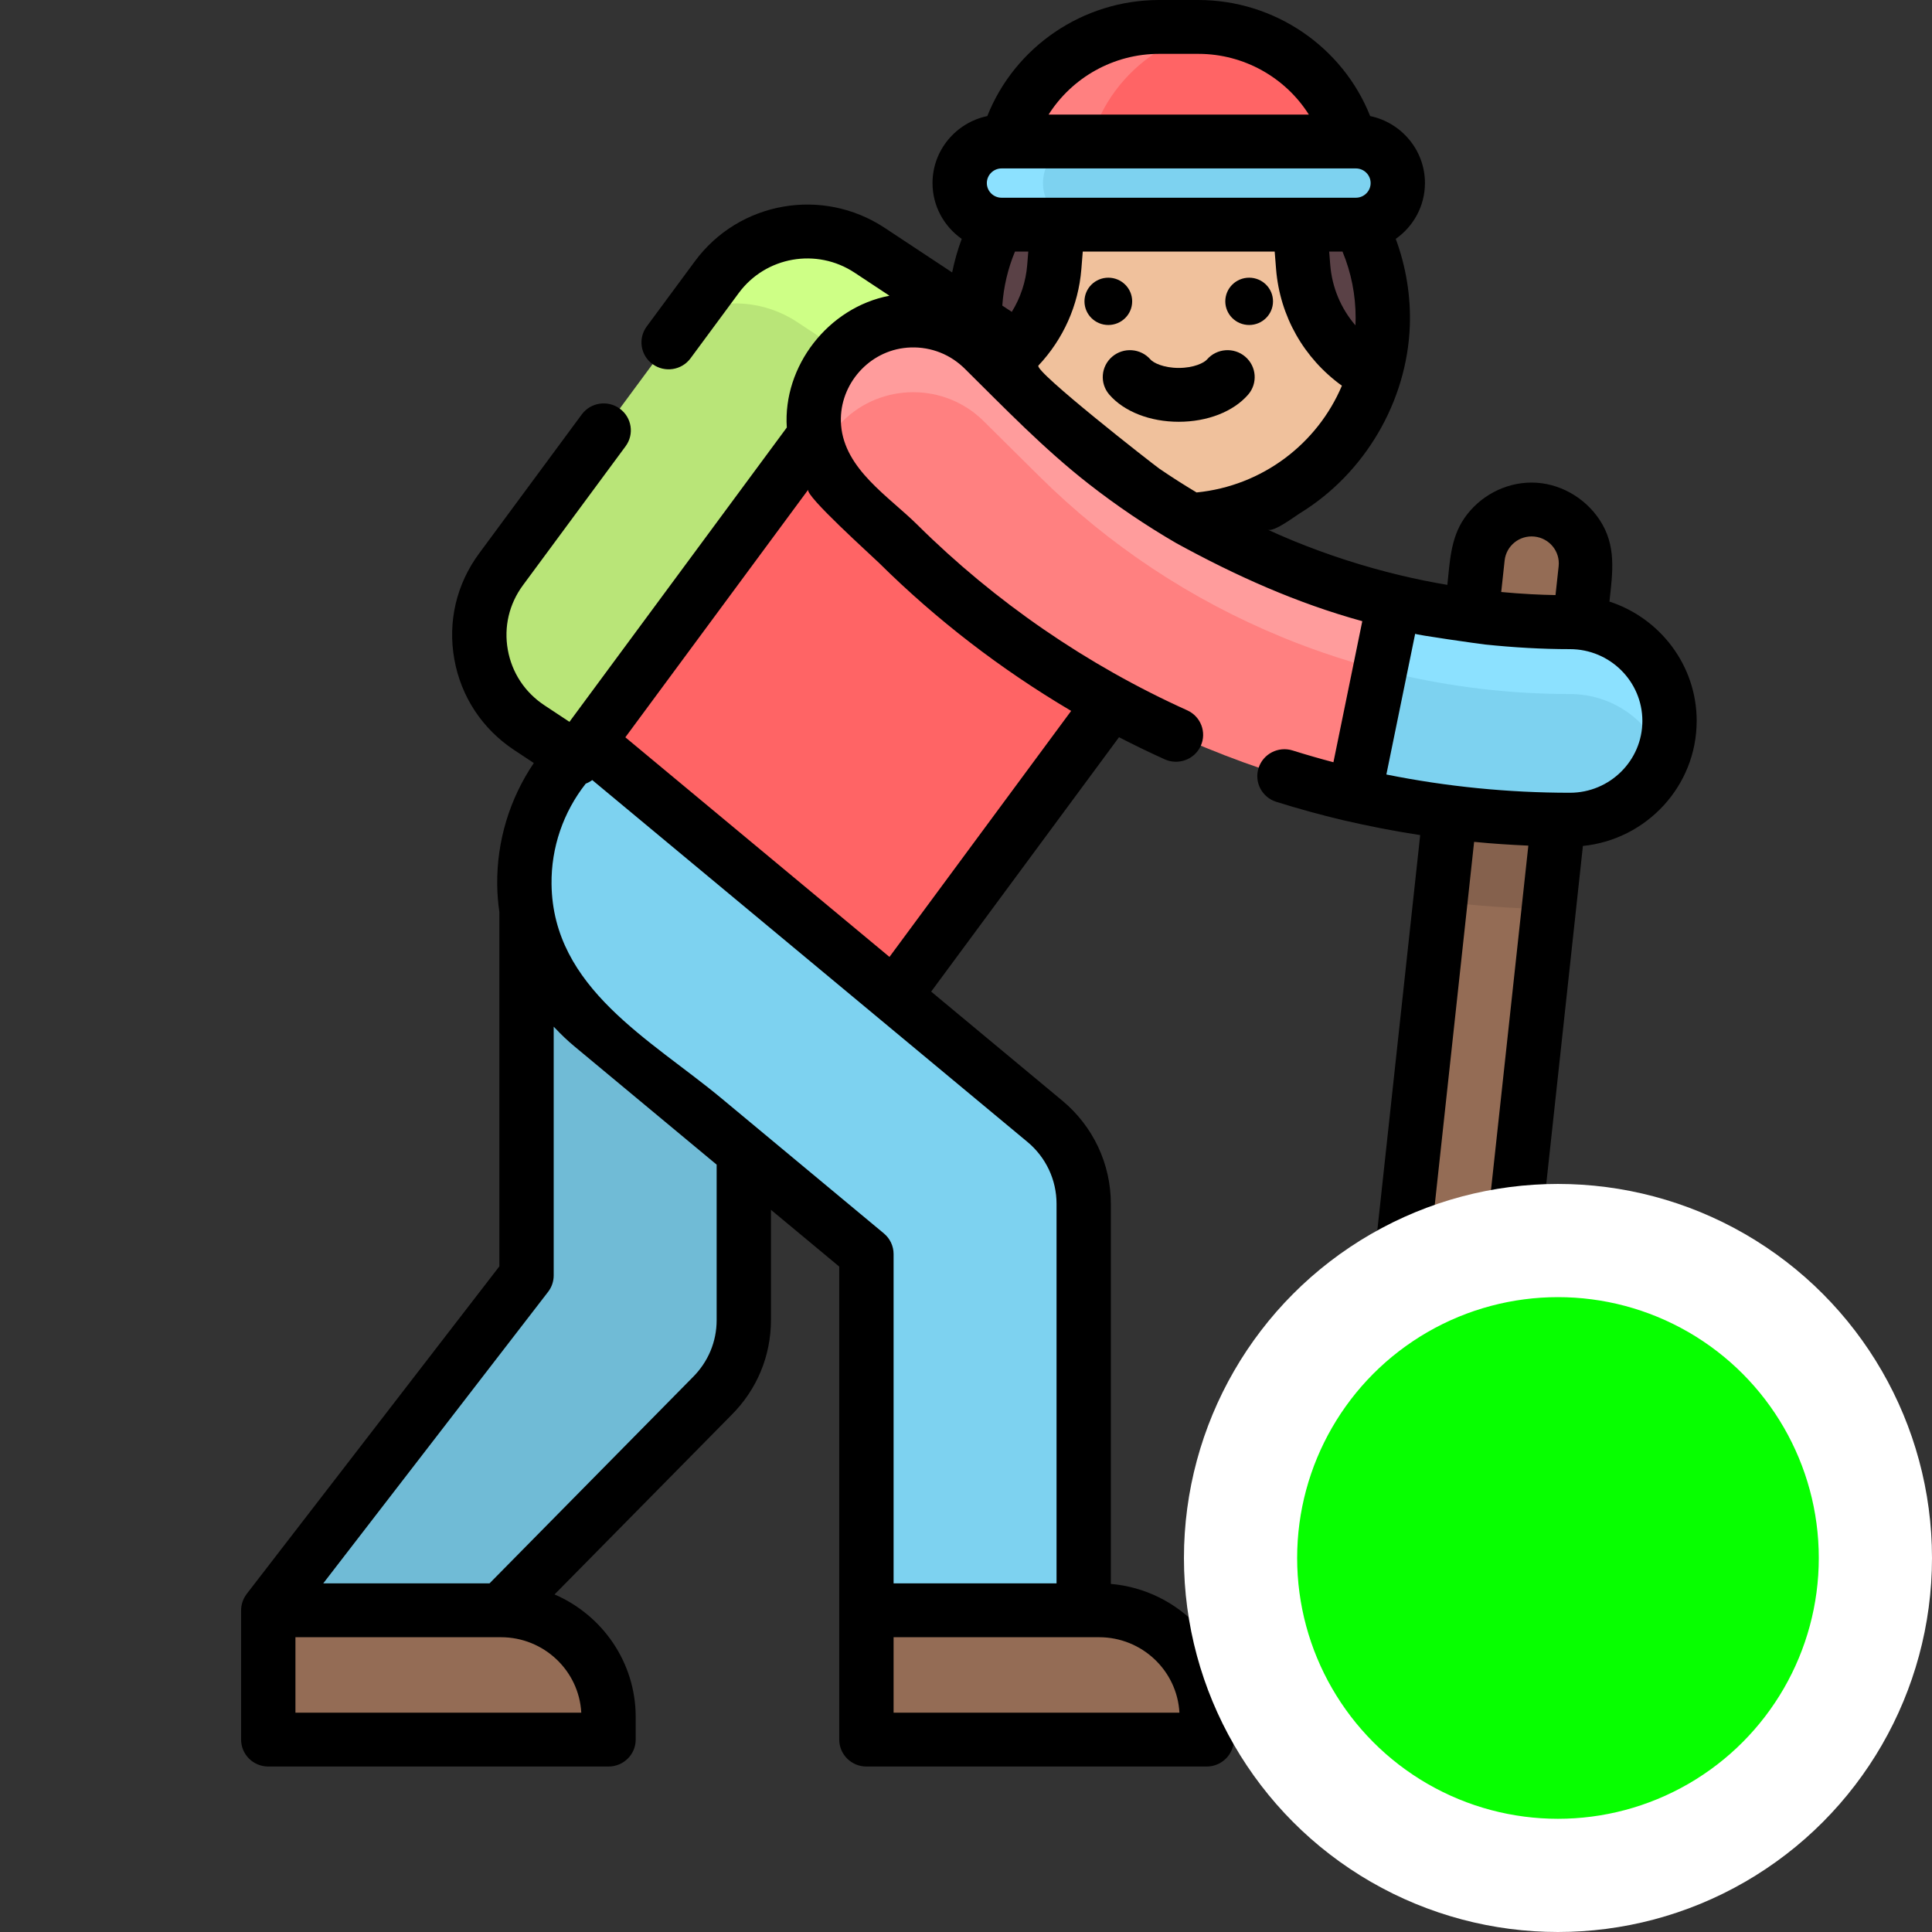<?xml version="1.0" encoding="UTF-8" standalone="no"?>
<!-- Generator: Adobe Illustrator 19.0.0, SVG Export Plug-In . SVG Version: 6.00 Build 0)  -->

<svg
   xmlns:dc="http://purl.org/dc/elements/1.1/"
   xmlns:cc="http://creativecommons.org/ns#"
   xmlns:rdf="http://www.w3.org/1999/02/22-rdf-syntax-ns#"
   xmlns:svg="http://www.w3.org/2000/svg"
   xmlns="http://www.w3.org/2000/svg"
   xmlns:sodipodi="http://sodipodi.sourceforge.net/DTD/sodipodi-0.dtd"
   xmlns:inkscape="http://www.inkscape.org/namespaces/inkscape"
   version="1.1"
   id="Layer_1"
   x="0px"
   y="0px"
   viewBox="0 0 511.999 511.999"
   style="enable-background:new 0 0 511.999 511.999;"
   xml:space="preserve"
   inkscape:version="0.91 r13725"
   sodipodi:docname="marker-activity-walk-contents.svg"><rect x="0" y="0" width="511.999" height="511.999" fill="#333333" stroke="none"/><defs
     id="defs87" /><sodipodi:namedview
     pagecolor="#ffffff"
     bordercolor="#666666"
     borderopacity="1"
     objecttolerance="10"
     gridtolerance="10"
     guidetolerance="10"
     inkscape:pageopacity="0"
     inkscape:pageshadow="2"
     inkscape:window-width="1920"
     inkscape:window-height="1017"
     id="namedview85"
     showgrid="false"
     inkscape:zoom="1.3037307"
     inkscape:cx="90.90717"
     inkscape:cy="237.94577"
     inkscape:window-x="1912"
     inkscape:window-y="-8"
     inkscape:window-maximized="1"
     inkscape:current-layer="Layer_1" /><g
     id="g8155"
     transform="matrix(1.004,0,0,1.003,14.46,0)"><path
       inkscape:connector-curvature="0"
       id="path3"
       d="m 215.146,66.128 c -13.193,-8.729 -30.973,-5.601 -40.34,7.095 l -56.963,77.211 c -9.968,13.512 -6.57,32.545 7.471,41.834 l 31.59,20.9 92.001,-124.705 -33.758,-22.336 z"
       style="fill:#b9e578" /><path
       inkscape:connector-curvature="0"
       id="path5"
       d="m 215.146,66.128 c -13.193,-8.729 -30.973,-5.601 -40.34,7.095 l -6.868,9.308 c 8.906,-3.774 19.476,-3.132 28.092,2.568 l 33.759,22.336 -76.326,103.456 3.441,2.277 92.001,-124.705 -33.759,-22.335 z"
       style="fill:#ceff86" /><path
       inkscape:connector-curvature="0"
       id="path7"
       d="m 348.454,98.917 0,0 0,0 -7.902,-32.593 -8.518,-22.739 -4.505,1.344 -0.344,-4.316 0.874,-0.069 c -8.829,-6.278 -19.641,-9.987 -31.331,-9.987 -11.659,0 -22.447,3.682 -31.26,9.931 l -0.071,0.055 0.875,0.069 -0.345,4.317 -4.506,-1.344 -8.518,22.739 -7.902,32.593 9.4e-4,0 0.034,0.114 c 6.539,22.209 27.201,38.437 51.693,38.437 24.511,0 45.185,-16.251 51.708,-38.486 l 0.017,-0.065 0,0 0,0 z"
       style="fill:#f0c19c" /><path
       inkscape:connector-curvature="0"
       id="path9"
       d="m 117.827,425.468 -29.833,14.65 -31.584,-14.65 68.166,-88.464 0,-104.948 57.35,0 0,116.736 c 0,7.547 -3.021,14.785 -8.399,20.122 l -55.7,56.554 z"
       style="fill:#70bbd6" /><polygon
       transform="matrix(0.929,0,0,0.922,3.49,0)"
       id="polygon11"
       points="233.276,95.941 134.256,231.189 224.534,299.426 323.554,164.179 "
       style="fill:#ff6465" /><path
       inkscape:connector-curvature="0"
       id="path13"
       d="m 357.191,464.975 c -0.512,0 -1.029,-0.027 -1.551,-0.083 -7.872,-0.84 -13.569,-7.854 -12.723,-15.668 l 32.704,-301.896 c 0.846,-7.813 7.92,-13.468 15.788,-12.627 7.872,0.84 13.569,7.855 12.723,15.668 l -32.704,301.896 c -0.79,7.297 -7.006,12.71 -14.238,12.71 z"
       style="fill:#946c55" /><path
       inkscape:connector-curvature="0"
       id="path15"
       d="m 301.907,7.115 -10.358,0 c -22.96,0 -41.573,18.471 -41.573,41.257 l 0,0 93.506,0 0,0 C 343.481,25.586 324.868,7.115 301.907,7.115 Z"
       style="fill:#ff6465" /><path
       inkscape:connector-curvature="0"
       id="path17"
       d="m 307.72,7.524 c -1.9,-0.264 -3.84,-0.41 -5.813,-0.41 l -10.358,0 c -22.96,0 -41.573,18.471 -41.573,41.257 l 0,0 21.985,0 0,0 c -9.3e-4,-20.825 15.553,-38.039 35.76,-40.847 z"
       style="fill:#ff8080" /><g
       transform="matrix(0.929,0,0,0.922,3.49,0)"
       id="g19"><path
         inkscape:connector-curvature="0"
         id="path21"
         d="m 349.331,43.973 -0.942,0.075 2.571,32.453 c 1.073,13.558 9.113,24.889 20.323,30.781 1.488,-5.133 2.301,-10.552 2.301,-16.164 10e-4,-19.438 -9.574,-36.627 -24.253,-47.145 z"
         style="fill:#5a4146" /><path
         inkscape:connector-curvature="0"
         id="path23"
         d="m 257.636,91.115 c 0,5.612 0.814,11.032 2.301,16.164 11.21,-5.892 19.249,-17.223 20.322,-30.78 l 2.571,-32.453 -0.942,-0.075 c -14.677,10.52 -24.252,27.709 -24.252,47.144 z"
         style="fill:#5a4146" /></g><path
       inkscape:connector-curvature="0"
       id="path25"
       d="m 343.481,37.388 -93.506,0 c -6.113,0 -11.068,4.917 -11.068,10.984 0,6.067 4.955,10.984 11.068,10.984 l 93.506,0 c 6.113,0 11.069,-4.917 11.069,-10.984 0,-6.067 -4.955,-10.984 -11.069,-10.984 z"
       style="fill:#7dd2f0" /><path
       inkscape:connector-curvature="0"
       id="path27"
       d="m 260.891,48.372 c 0,-6.067 4.955,-10.984 11.069,-10.984 l -21.985,0 c -6.113,0 -11.069,4.918 -11.069,10.984 0,6.066 4.955,10.984 11.069,10.984 l 21.985,0 c -6.113,0 -11.069,-4.918 -11.069,-10.984 z"
       style="fill:#8ce1ff" /><path
       inkscape:connector-curvature="0"
       id="path29"
       d="m 353.563,158.934 0,0 c -9.988,-2.393 -19.81,-5.554 -29.416,-9.503 -24.168,-9.934 -45.801,-24.279 -64.298,-42.635 l -14.617,-14.506 c -10.264,-10.186 -26.907,-10.189 -37.174,0 -10.265,10.187 -10.266,26.703 0,36.891 l 14.617,14.506 c 23.402,23.226 50.774,41.375 81.352,53.945 12.749,5.241 25.8,9.388 39.077,12.462 l 21.086,-23.389 -10.627,-27.771 z"
       style="fill:#ff8080" /><path
       inkscape:connector-curvature="0"
       id="path31"
       d="m 206.555,93.923 c -0.361,0.424 -0.71,0.854 -1.04,1.295 -0.018,0.024 -0.036,0.045 -0.054,0.069 -0.345,0.465 -0.667,0.942 -0.977,1.423 -0.074,0.117 -0.148,0.233 -0.221,0.351 -0.283,0.455 -0.555,0.917 -0.806,1.385 -0.019,0.033 -0.038,0.065 -0.057,0.1 -0.269,0.506 -0.518,1.022 -0.752,1.542 -0.048,0.109 -0.097,0.219 -0.144,0.328 -0.213,0.493 -0.415,0.989 -0.596,1.492 -0.011,0.031 -0.025,0.063 -0.035,0.094 -0.194,0.545 -0.367,1.095 -0.524,1.65 -0.026,0.091 -0.049,0.183 -0.074,0.275 -0.144,0.533 -0.275,1.069 -0.386,1.609 -0.004,0.02 -0.009,0.04 -0.013,0.061 -0.117,0.578 -0.21,1.16 -0.288,1.743 -0.008,0.065 -0.015,0.13 -0.024,0.195 -0.071,0.571 -0.125,1.144 -0.159,1.719 0,0.005 -9.4e-4,0.012 -9.4e-4,0.018 -0.034,0.603 -0.045,1.208 -0.037,1.812 0,0.035 0.002,0.069 0.003,0.103 0.021,1.212 0.125,2.424 0.315,3.625 9.3e-4,0.008 0.003,0.018 0.005,0.026 0.293,1.831 0.78,3.636 1.467,5.383 0,9.2e-4 9.3e-4,0.002 9.3e-4,0.004 1.282,-3.263 3.244,-6.324 5.9,-8.96 10.266,-10.188 26.909,-10.186 37.174,0 l 14.617,14.506 c 18.498,18.356 40.129,32.701 64.298,42.635 9.606,3.949 19.429,7.111 29.416,9.503 l 0,0 c 2.625,0.629 5.266,1.184 7.913,1.706 l -7.913,-20.677 0,0 c -9.988,-2.393 -19.81,-5.554 -29.416,-9.503 -24.168,-9.934 -45.801,-24.279 -64.298,-42.635 L 245.23,92.29 c -10.264,-10.186 -26.907,-10.189 -37.174,0 -0.424,0.42 -0.823,0.855 -1.212,1.295 -0.096,0.112 -0.193,0.225 -0.29,0.337 z"
       style="fill:#ff9c9c" /><path
       inkscape:connector-curvature="0"
       id="path33"
       d="m 399.991,164.402 c -15.761,0 -31.287,-1.842 -46.429,-5.469 l -10.458,51.16 c 18.569,4.298 37.588,6.482 56.886,6.482 14.517,0 26.286,-11.679 26.286,-26.086 0,-14.407 -11.768,-26.088 -26.285,-26.088 z"
       style="fill:#7dd2f0" /><path
       inkscape:connector-curvature="0"
       id="path35"
       d="m 353.563,158.934 -3.69,18.051 c 1.227,0.319 2.458,0.626 3.69,0.921 l 0,0 c 15.141,3.626 30.666,5.469 46.429,5.469 11.143,0 20.661,6.885 24.486,16.601 0.141,-0.36 0.275,-0.724 0.4,-1.091 0.006,-0.018 0.011,-0.033 0.018,-0.051 0.12,-0.351 0.231,-0.704 0.335,-1.061 0.012,-0.041 0.024,-0.084 0.036,-0.125 0.097,-0.336 0.187,-0.673 0.269,-1.014 0.019,-0.073 0.034,-0.147 0.052,-0.22 0.073,-0.314 0.143,-0.63 0.205,-0.948 0.022,-0.112 0.04,-0.226 0.061,-0.338 0.052,-0.285 0.102,-0.571 0.144,-0.859 0.024,-0.16 0.041,-0.323 0.062,-0.485 0.032,-0.249 0.065,-0.495 0.09,-0.746 0.022,-0.229 0.036,-0.458 0.053,-0.689 0.013,-0.191 0.032,-0.38 0.041,-0.571 0.021,-0.428 0.033,-0.857 0.033,-1.289 0,-14.407 -11.769,-26.086 -26.286,-26.086 -7.881,0 -15.703,-0.46 -23.447,-1.375 -7.745,-0.915 -15.412,-2.28 -22.983,-4.093 l 0,0 z"
       style="fill:#8ce1ff" /><path
       inkscape:connector-curvature="0"
       id="path37"
       d="m 368.338,214.568 -2.556,23.596 c 9.486,1.18 19.043,1.868 28.617,2.062 l 2.566,-23.694 c -9.621,-0.114 -19.169,-0.771 -28.627,-1.964 z"
       style="opacity:0.1;enable-background:new" /><path
       inkscape:connector-curvature="0"
       id="path39"
       d="m 261.396,296.263 -120.484,-100.286 0,0 c -22.906,20.017 -22.475,55.577 0.91,75.041 l 72.471,60.321 0,94.128 27.593,17.082 29.759,-17.082 0,-107.402 c -9.4e-4,-8.414 -3.752,-16.396 -10.248,-21.803 z"
       style="fill:#7dd2f0" /><g
       transform="matrix(0.929,0,0,0.922,3.49,0)"
       id="g41"><path
         inkscape:connector-curvature="0"
         id="path43"
         d="m 292.989,461.437 -66.103,0 0,37.052 96.669,0 0,-6.486 c -0.001,-16.88 -13.685,-30.566 -30.566,-30.566 z"
         style="fill:#946c55" /><path
         inkscape:connector-curvature="0"
         id="path45"
         d="m 123.06,461.437 -66.103,0 0,37.052 96.669,0 0,-6.486 c 0,-16.88 -13.685,-30.566 -30.566,-30.566 z"
         style="fill:#946c55" /></g><ellipse
       ry="6.248"
       rx="6.296"
       id="circle47"
       cy="79.62"
       cx="278.144" /><ellipse
       ry="6.248"
       rx="6.296"
       id="circle49"
       cy="79.62"
       cx="315.317" /><path
       inkscape:connector-curvature="0"
       id="path51"
       d="m 314.288,94.242 c -3,-2.564 -7.528,-2.229 -10.11,0.751 -0.744,0.858 -3.426,2.22 -7.45,2.22 -4.024,0 -6.705,-1.362 -7.45,-2.221 -2.584,-2.977 -7.11,-3.315 -10.11,-0.751 -3.001,2.563 -3.34,7.056 -0.757,10.033 3.893,4.489 10.741,7.168 18.317,7.168 7.576,0 14.423,-2.679 18.315,-7.166 2.582,-2.977 2.244,-7.47 -0.756,-10.033 z" /><path
       inkscape:connector-curvature="0"
       id="path53"
       d="m 433.446,190.487 c 0,-14.696 -9.674,-27.184 -23.031,-31.542 0.832,-7.686 1.925,-14.793 -2.613,-21.626 -3.942,-5.935 -10.735,-9.816 -17.942,-9.816 -7.08,0 -13.8,3.649 -17.765,9.447 -3.615,5.287 -3.799,11.449 -4.464,17.584 -4.154,-0.708 -8.285,-1.538 -12.386,-2.52 -9.655,-2.312 -19.195,-5.395 -28.356,-9.161 -2.257,-0.928 -4.484,-1.908 -6.687,-2.911 1.683,0.719 7.146,-3.5 8.513,-4.337 17.123,-10.48 28.28,-29.546 29.008,-49.493 0.285,-7.806 -1.002,-15.663 -3.712,-22.993 4.655,-3.282 7.707,-8.665 7.707,-14.75 0,-8.695 -6.212,-15.972 -14.461,-17.703 C 340.006,12.386 322.037,0 301.907,0 l -10.358,0 c -20.13,0 -38.099,12.386 -45.35,30.668 -8.249,1.732 -14.461,9.008 -14.461,17.703 0,6.086 3.052,11.468 7.707,14.75 -1.066,2.882 -1.908,5.846 -2.524,8.86 L 219.124,60.207 c -16.43,-10.869 -38.436,-6.998 -50.101,8.812 l -12.724,17.246 c -2.339,3.171 -1.645,7.622 1.55,9.943 3.193,2.32 7.68,1.634 10.02,-1.538 l 12.724,-17.247 c 7.12,-9.65 20.552,-12.012 30.58,-5.378 l 9.2,6.087 c -0.012,0.002 -0.024,0.005 -0.036,0.008 -16.112,3.097 -28.133,18.591 -27.06,34.817 l -57.371,77.764 -6.612,-4.375 c -5.147,-3.405 -8.577,-8.61 -9.657,-14.656 -1.081,-6.045 0.338,-12.103 3.992,-17.056 l 27.098,-36.73 c 2.339,-3.17 1.645,-7.622 -1.55,-9.943 -3.194,-2.32 -7.68,-1.634 -10.02,1.538 l -27.098,36.73 c -5.988,8.116 -8.311,18.041 -6.543,27.945 1.768,9.903 7.387,18.432 15.821,24.011 l 5.163,3.417 c -6.366,9.419 -9.802,20.606 -9.662,32.186 0.03,2.424 0.233,4.821 0.568,7.192 l 0,93.614 -66.693,86.551 c -0.025,0.032 -0.043,0.068 -0.068,0.101 -0.896,1.201 -1.407,2.724 -1.407,4.22 l 0,34.164 c 0,3.929 3.21,7.115 7.169,7.115 l 89.816,0 c 3.959,0 7.169,-3.186 7.169,-7.115 l 0,-5.98 c 0,-14.473 -8.827,-26.934 -21.416,-32.375 l 46.618,-47.333 c 6.77,-6.719 10.498,-15.652 10.498,-25.153 l 0,-29.14 18.029,15.005 0,90.811 0,34.164 c 0,3.929 3.21,7.115 7.169,7.115 l 89.816,0 c 3.959,0 7.169,-3.186 7.169,-7.115 l 0,-5.98 c 0,-18.425 -14.302,-33.588 -32.465,-35.155 l 0,-100.429 c 0,-10.545 -4.67,-20.479 -12.811,-27.254 l -34.617,-28.814 49.587,-67.212 c 3.964,2.042 7.98,3.997 12.063,5.841 3.604,1.627 7.854,0.048 9.495,-3.528 1.641,-3.576 0.048,-7.794 -3.555,-9.422 -26.415,-11.93 -50.711,-28.65 -71.23,-49.022 -7.563,-7.505 -19.16,-14.642 -20.133,-26.267 -0.833,-9.952 6.534,-19.123 16.513,-20.432 5.2,-0.681 10.62,0.747 14.849,4.297 0.407,0.342 0.809,0.692 1.178,1.057 10.599,10.494 20.981,21.286 32.764,30.502 7.346,5.745 15.092,10.998 23.162,15.691 0.009,0.006 0.019,0.011 0.036,0.021 15.685,8.604 31.762,15.836 49.07,20.601 l -7.618,37.271 c -3.569,-0.944 -7.173,-1.984 -10.767,-3.11 -3.778,-1.183 -7.803,0.896 -8.995,4.643 -1.192,3.747 0.903,7.743 4.679,8.926 5.859,1.836 11.747,3.458 17.552,4.837 6.762,1.569 13.57,2.901 20.432,3.955 l -24.677,227.815 c -1.267,11.701 7.294,22.244 19.084,23.502 0.766,0.081 1.546,0.124 2.317,0.124 11.003,0 20.189,-8.195 21.366,-19.062 l 24.862,-229.512 c 16.843,-1.709 30.027,-15.868 30.027,-33.027 z M 301.442,130.116 c -3.294,-1.968 -6.528,-4.034 -9.696,-6.197 -0.034,-0.023 -0.069,-0.046 -0.103,-0.07 -1.499,-1.032 -33.271,-25.864 -31.948,-27.269 6.525,-6.932 10.568,-15.87 11.334,-25.483 l 0.369,-4.627 50.657,0 0.369,4.626 c 0.994,12.465 7.371,23.596 17.372,30.814 -6.456,15.289 -20.932,26.477 -38.353,28.206 z M 343.423,84.013 c 0,0.656 -0.019,1.307 -0.046,1.956 -3.812,-4.425 -6.179,-9.978 -6.658,-15.995 l -0.279,-3.503 3.516,0 c 2.302,5.556 3.467,11.438 3.467,17.542 z m 0.059,-39.511 c 2.151,0 3.899,1.736 3.899,3.87 0,2.135 -1.75,3.87 -3.899,3.87 l -14.803,0 -63.903,0 -14.801,0 c -2.151,0 -3.899,-1.736 -3.899,-3.87 0,-2.135 1.75,-3.87 3.899,-3.87 l 1.501,0 90.502,0 1.503,0 z m -86.745,25.473 c -0.356,4.457 -1.771,8.701 -4.073,12.424 l -2.505,-1.657 c 0.343,-4.938 1.454,-9.716 3.344,-14.271 l 3.515,0 -0.281,3.504 z m 34.812,-55.746 10.358,0 c 12.043,0 22.994,6.275 29.168,16.045 l -68.695,0 c 6.176,-9.769 17.126,-16.045 29.169,-16.045 z m -152.522,438.288 -75.448,0 0,-19.936 54.247,0 0,0 c 11.325,9.3e-4 20.606,8.844 21.201,19.936 z m 35.732,-144.8 0,41.074 c 0,5.701 -2.236,11.06 -6.356,15.15 l -53.593,54.413 -43.893,0 59.355,-77.029 c 0.956,-1.241 1.474,-2.76 1.474,-4.322 l 0,-65.738 c 0.124,0.135 0.261,0.259 0.387,0.393 1.594,1.7 3.289,3.318 5.083,4.81 l 37.545,31.249 z m 122.151,144.8 -75.448,0 0,-19.936 50.182,0 4.066,0 c 11.323,9.3e-4 20.605,8.844 21.2,19.936 z m -32.435,-134.452 0,100.289 -43.013,0 0,-87.015 c 0,-2.104 -0.937,-4.099 -2.562,-5.45 -14.285,-11.891 -28.567,-23.786 -42.852,-35.675 -18.654,-15.525 -44.538,-29.086 -44.872,-56.595 -0.119,-9.703 3.11,-19.044 9.024,-26.564 0.61,-0.232 1.19,-0.553 1.724,-0.95 l 24.279,20.209 c 0,0 50.827,42.306 50.83,42.308 l 39.756,33.091 c 4.884,4.064 7.685,10.025 7.685,16.352 z m 3.857,-130.233 -47.956,65.002 -69.716,-58.028 6.172,-8.366 42.109,-57.076 c -1.029,1.47 16.906,17.608 18.665,19.353 0.026,0.026 0.054,0.051 0.079,0.076 15.105,14.975 32.079,28.032 50.407,38.893 0.082,0.048 0.16,0.099 0.24,0.147 z m 113.517,-31.415 0.902,-8.329 c 0.42,-3.88 3.922,-6.737 7.895,-6.312 3.93,0.42 6.784,3.933 6.361,7.835 l -0.826,7.622 c -2.145,-0.04 -4.288,-0.114 -6.43,-0.229 -2.637,-0.142 -5.273,-0.336 -7.901,-0.586 z M 364.301,451.506 c -0.393,3.623 -3.449,6.355 -7.11,6.355 -0.261,0 -0.525,-0.014 -0.784,-0.041 -3.93,-0.42 -6.784,-3.933 -6.361,-7.835 l 24.65,-227.549 c 0.102,0.01 0.205,0.016 0.308,0.026 4.609,0.458 9.232,0.744 13.858,0.962 0.049,0.002 0.099,0.006 0.147,0.008 L 364.301,451.506 Z m 35.69,-242.046 c -16.254,0 -32.526,-1.615 -48.456,-4.823 l 7.602,-37.188 c -0.059,0.263 16.914,2.676 18.459,2.843 7.439,0.773 14.913,1.224 22.395,1.224 10.541,0 19.116,8.511 19.116,18.971 0,10.463 -8.576,18.973 -19.116,18.973 z" /></g><g
     id="g55" /><g
     id="g57" /><g
     id="g59" /><g
     id="g61" /><g
     id="g63" /><g
     id="g65" /><g
     id="g67" /><g
     id="g69" /><g
     id="g71" /><g
     id="g73" /><g
     id="g75" /><g
     id="g77" /><g
     id="g79" /><g
     id="g81" /><g
     id="g83" /><circle
     style="opacity:1;fill:#07ff00;fill-opacity:1;fill-rule:nonzero;stroke:#ffffff;stroke-width:30;stroke-linecap:butt;stroke-linejoin:miter;stroke-miterlimit:4;stroke-dasharray:none;stroke-opacity:1"
     id="path8111"
     cx="412.877"
     cy="412.877"
     r="84.121" /></svg>